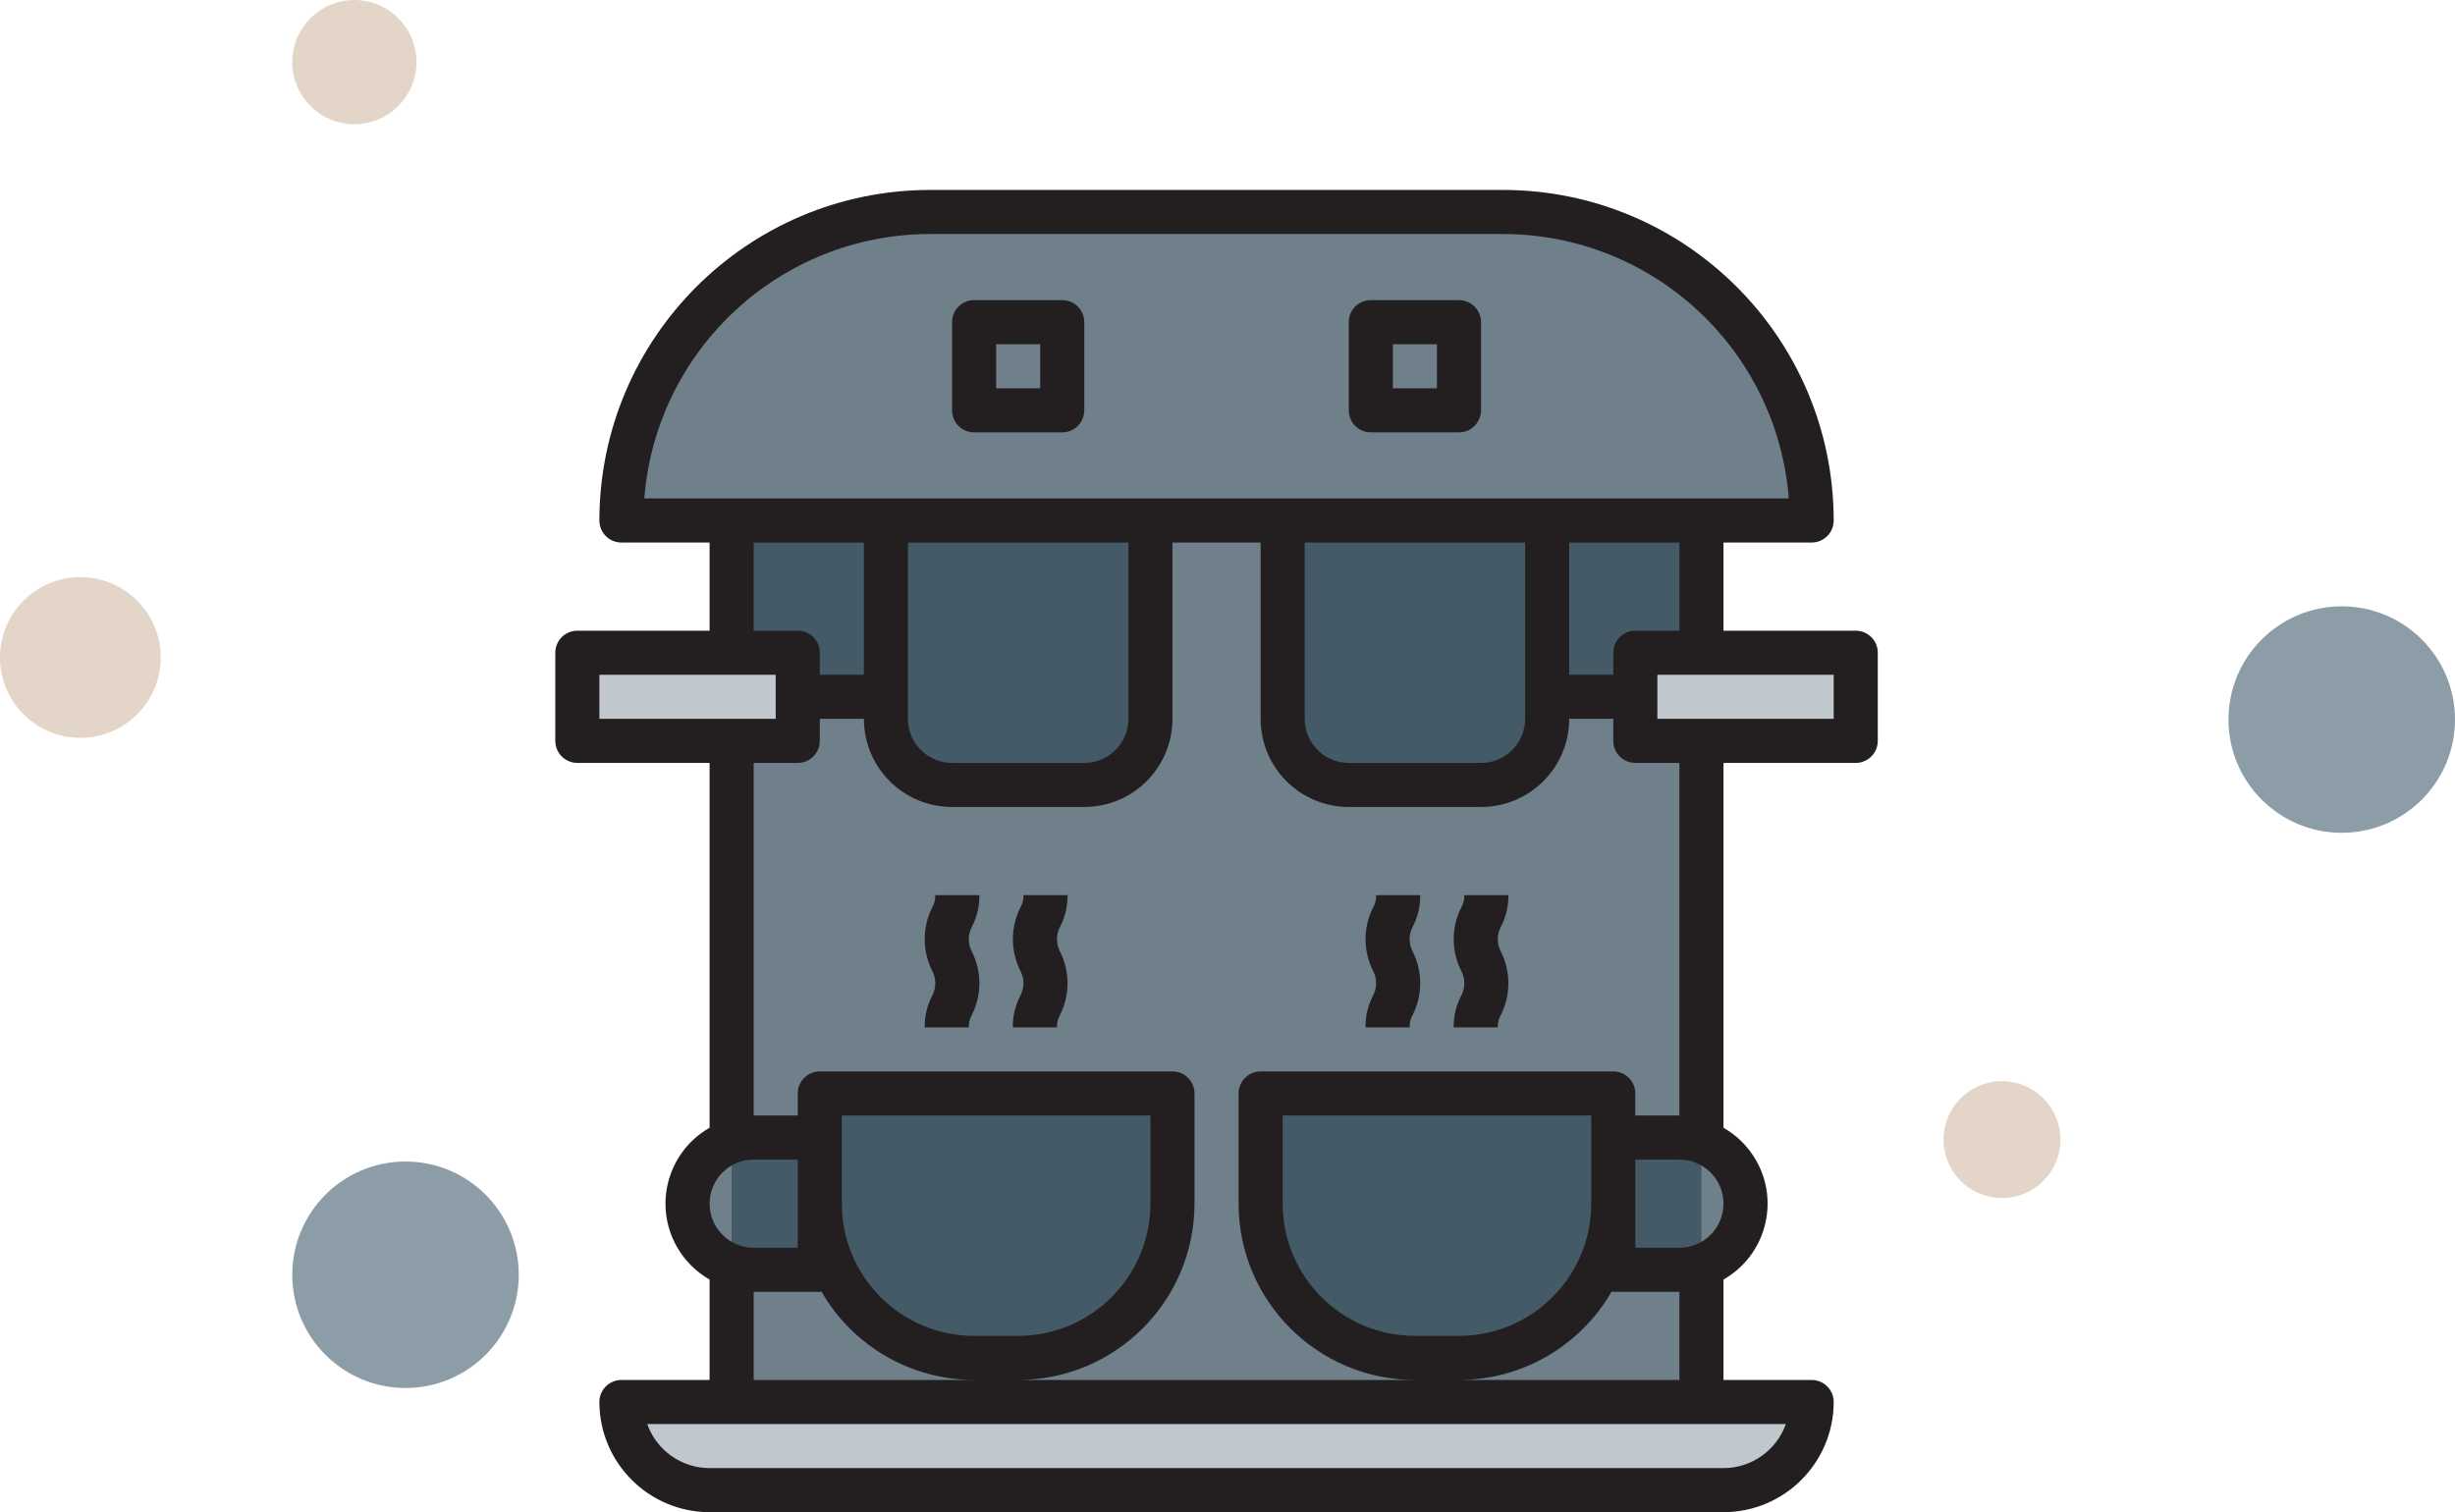 <svg width="336" height="207" viewBox="0 0 336 207" fill="none" xmlns="http://www.w3.org/2000/svg">
<path d="M100.133 71.25H232.867V191.916H100.133V71.25Z" fill="#324A59" fill-opacity="0.7"/>
<path d="M100.133 71.25V89.35H109.184V95.383H121.25V71.25H100.133Z" fill="#324A59" fill-opacity="0.7"/>
<path d="M232.867 89.35V71.25H211.75V95.383H223.816V89.35H232.867Z" fill="#324A59" fill-opacity="0.7"/>
<path d="M97.117 203.984H235.883C242.547 203.984 247.949 198.58 247.949 191.916H85.051C85.051 198.58 90.453 203.984 97.117 203.984Z" fill="#C0C8CD"/>
<path d="M232.867 71.25H247.949C247.949 47.925 229.042 29.017 205.717 29.017H127.283C103.958 29.017 85.051 47.925 85.051 71.25H232.867ZM145.383 56.166H133.316V44.1H145.383V56.166ZM199.684 56.166H187.617V44.1H199.684V56.166Z" fill="#324A59" fill-opacity="0.7"/>
<path d="M121.25 95.383V98.4C121.25 103.398 125.302 107.449 130.301 107.449H148.4C153.398 107.449 157.449 103.398 157.449 98.4V71.25H121.25V95.383Z" fill="#324A59" fill-opacity="0.7"/>
<path d="M100.133 89.35H79.017V101.416H109.184V89.35H100.133Z" fill="#C0C8CD"/>
<path d="M175.551 71.25V98.4C175.551 103.398 179.602 107.451 184.6 107.451H202.699C207.698 107.451 211.75 103.398 211.75 98.4V71.25H175.551Z" fill="#324A59" fill-opacity="0.7"/>
<path d="M223.816 89.35V101.416H253.983V89.35H223.816Z" fill="#C0C8CD"/>
<path d="M112.199 155.717V164.767C112.199 176.429 121.655 185.883 133.316 185.883H139.35C151.013 185.883 160.467 176.429 160.467 164.767V149.683H112.199V155.717Z" fill="#324A59" fill-opacity="0.7"/>
<path d="M103.15 155.717C98.151 155.717 94.1 159.768 94.1 164.767C94.1 169.765 98.151 173.816 103.15 173.816H112.199V155.717H103.15Z" fill="#324A59" fill-opacity="0.7"/>
<path d="M172.533 164.767C172.533 176.429 181.987 185.883 193.65 185.883H199.684C211.345 185.883 220.801 176.429 220.801 164.767V149.683H172.533V164.767Z" fill="#324A59" fill-opacity="0.7"/>
<path d="M220.801 173.816H229.85C234.849 173.816 238.9 169.765 238.9 164.767C238.9 159.768 234.849 155.717 229.85 155.717H220.801V173.816Z" fill="#324A59" fill-opacity="0.7"/>
<path d="M133.316 44.1H145.383V56.166H133.316V44.1Z" fill="#324A59" fill-opacity="0.7"/>
<path d="M187.617 44.1H199.684V56.166H187.617V44.1Z" fill="#324A59" fill-opacity="0.7"/>
<path d="M253.983 86.334H235.883V74.267H247.949C249.616 74.267 250.967 72.915 250.967 71.25C250.939 46.27 230.696 26.028 205.717 26H127.283C102.304 26.028 82.061 46.27 82.033 71.25C82.033 72.917 83.384 74.267 85.051 74.267H97.117V86.334H79.017C77.35 86.334 76 87.684 76 89.35V101.416C76 103.083 77.35 104.434 79.017 104.434H97.117V154.377C91.379 157.65 89.381 164.955 92.654 170.694C93.716 172.554 95.257 174.095 97.117 175.156V188.9H85.051C83.384 188.9 82.033 190.251 82.033 191.916C82.043 200.243 88.79 206.99 97.117 207H235.883C244.21 206.99 250.957 200.243 250.967 191.916C250.967 190.251 249.616 188.9 247.949 188.9H235.883V175.156C241.622 171.883 243.619 164.578 240.346 158.84C239.284 156.979 237.743 155.438 235.883 154.377V104.434H253.984C255.649 104.434 257 103.083 257 101.416V89.35C257 87.684 255.649 86.334 253.983 86.334ZM229.85 86.334H223.816C222.151 86.334 220.801 87.684 220.801 89.35V92.367H214.766V74.267H229.85V86.334ZM178.566 74.267H208.734V98.4C208.734 101.732 206.032 104.434 202.699 104.434H184.6C181.268 104.434 178.566 101.732 178.566 98.4V74.267ZM127.283 32.033H205.717C226.196 32.058 243.218 47.816 244.819 68.234H88.181C89.782 47.816 106.804 32.057 127.283 32.033ZM124.266 74.267H154.434V98.4C154.434 101.732 151.732 104.434 148.4 104.434H130.301C126.968 104.434 124.266 101.732 124.266 98.4V74.267ZM103.15 74.267H118.234V92.367H112.199V89.35C112.199 87.684 110.849 86.334 109.184 86.334H103.15V74.267ZM82.033 92.367H106.166V98.4H82.033V92.367ZM103.15 158.734H109.184V170.801H103.15C99.818 170.801 97.117 168.099 97.117 164.767C97.117 161.435 99.818 158.734 103.15 158.734ZM115.217 152.699H157.449V164.767C157.44 174.76 149.342 182.857 139.35 182.867H133.316C123.324 182.857 115.226 174.76 115.217 164.767V152.699ZM103.15 176.834H112.199C112.278 176.834 112.344 176.794 112.42 176.788C116.719 184.271 124.687 188.889 133.316 188.9H103.15V176.834ZM235.883 200.967H97.117C93.282 200.963 89.866 198.546 88.583 194.934H244.417C243.134 198.546 239.718 200.963 235.883 200.967ZM229.85 188.9H199.684C208.313 188.889 216.281 184.271 220.58 176.788C220.656 176.788 220.722 176.834 220.801 176.834H229.85V188.9ZM217.783 164.767C217.774 174.76 209.676 182.857 199.684 182.867H193.65C183.658 182.857 175.56 174.76 175.551 164.767V152.699H217.783V164.767ZM229.85 170.801H223.816V158.734H229.85C233.182 158.734 235.883 161.435 235.883 164.767C235.883 168.099 233.182 170.801 229.85 170.801ZM229.85 152.699H223.816V149.684C223.816 148.018 222.466 146.666 220.801 146.666H172.533C170.868 146.666 169.517 148.018 169.517 149.684V164.767C169.531 178.089 180.327 188.885 193.65 188.9H139.35C152.673 188.885 163.469 178.089 163.483 164.767V149.684C163.483 148.018 162.132 146.666 160.467 146.666H112.199C110.534 146.666 109.184 148.018 109.184 149.684V152.699H103.15V104.434H109.184C110.849 104.434 112.199 103.083 112.199 101.416V98.4H118.234C118.234 105.065 123.636 110.467 130.301 110.467H148.4C155.065 110.467 160.467 105.065 160.467 98.4V74.267H172.533V98.4C172.533 105.065 177.935 110.467 184.6 110.467H202.701C209.364 110.467 214.767 105.065 214.767 98.4H220.801V101.416C220.801 103.083 222.151 104.434 223.816 104.434H229.85V152.699ZM250.967 98.4H226.834V92.367H250.967V98.4Z" fill="#231F20"/>
<path d="M133.316 59.184H145.383C147.05 59.184 148.4 57.833 148.4 56.166V44.1C148.4 42.434 147.05 41.084 145.383 41.084H133.316C131.651 41.084 130.301 42.434 130.301 44.1V56.166C130.301 57.833 131.651 59.184 133.316 59.184ZM136.334 47.117H142.367V53.15H136.334V47.117Z" fill="#231F20"/>
<path d="M187.617 59.184H199.684C201.349 59.184 202.699 57.833 202.699 56.166V44.1C202.699 42.434 201.349 41.084 199.684 41.084H187.617C185.95 41.084 184.6 42.434 184.6 44.1V56.166C184.6 57.833 185.95 59.184 187.617 59.184ZM190.633 47.117H196.666V53.15H190.633V47.117Z" fill="#231F20"/>
<path d="M134.04 122.533H128.007C128.033 123.131 127.885 123.722 127.582 124.237C126.219 126.959 126.219 130.166 127.582 132.886C128.149 133.956 128.149 135.238 127.582 136.308C126.883 137.641 126.532 139.129 126.56 140.633H132.593C132.567 140.035 132.714 139.44 133.018 138.923C134.383 136.2 134.383 132.994 133.018 130.272C132.451 129.203 132.451 127.924 133.018 126.857C133.717 125.524 134.069 124.037 134.04 122.533Z" fill="#231F20"/>
<path d="M146.108 122.533H140.073C140.1 123.131 139.952 123.722 139.648 124.237C138.285 126.959 138.285 130.166 139.648 132.886C140.216 133.956 140.216 135.238 139.648 136.308C138.949 137.641 138.599 139.129 138.626 140.633H144.659C144.633 140.035 144.781 139.44 145.085 138.923C146.449 136.2 146.449 132.994 145.085 130.272C144.517 129.203 144.517 127.924 145.085 126.857C145.783 125.524 146.136 124.037 146.108 122.533Z" fill="#231F20"/>
<path d="M206.44 122.533H200.407C200.433 123.131 200.286 123.722 199.982 124.237C198.619 126.959 198.619 130.166 199.982 132.886C200.549 133.956 200.549 135.238 199.982 136.308C199.283 137.641 198.931 139.129 198.96 140.633H204.993C204.967 140.035 205.115 139.44 205.418 138.923C206.783 136.2 206.783 132.994 205.418 130.272C204.851 129.203 204.851 127.924 205.418 126.857C206.117 125.524 206.468 124.037 206.44 122.533Z" fill="#231F20"/>
<path d="M194.374 122.533H188.341C188.367 123.131 188.219 123.722 187.915 124.237C186.551 126.959 186.551 130.166 187.915 132.886C188.481 133.956 188.481 135.238 187.915 136.308C187.217 137.641 186.864 139.129 186.892 140.633H192.925C192.899 140.035 193.047 139.44 193.352 138.923C194.716 136.2 194.716 132.994 193.352 130.272C192.784 129.203 192.784 127.924 193.352 126.857C194.051 125.524 194.402 124.037 194.374 122.533Z" fill="#231F20"/>
<circle cx="48.5" cy="8.5" r="8.5" fill="#E4D5C9"/>
<circle cx="320.5" cy="98.5" r="15.5" fill="#8C9DA8"/>
<circle cx="55.5" cy="174.5" r="15.5" fill="#8C9DA8"/>
<circle cx="11" cy="90" r="11" fill="#E4D5C9"/>
<circle cx="274" cy="156" r="8" fill="#E4D5C9"/>
</svg>
